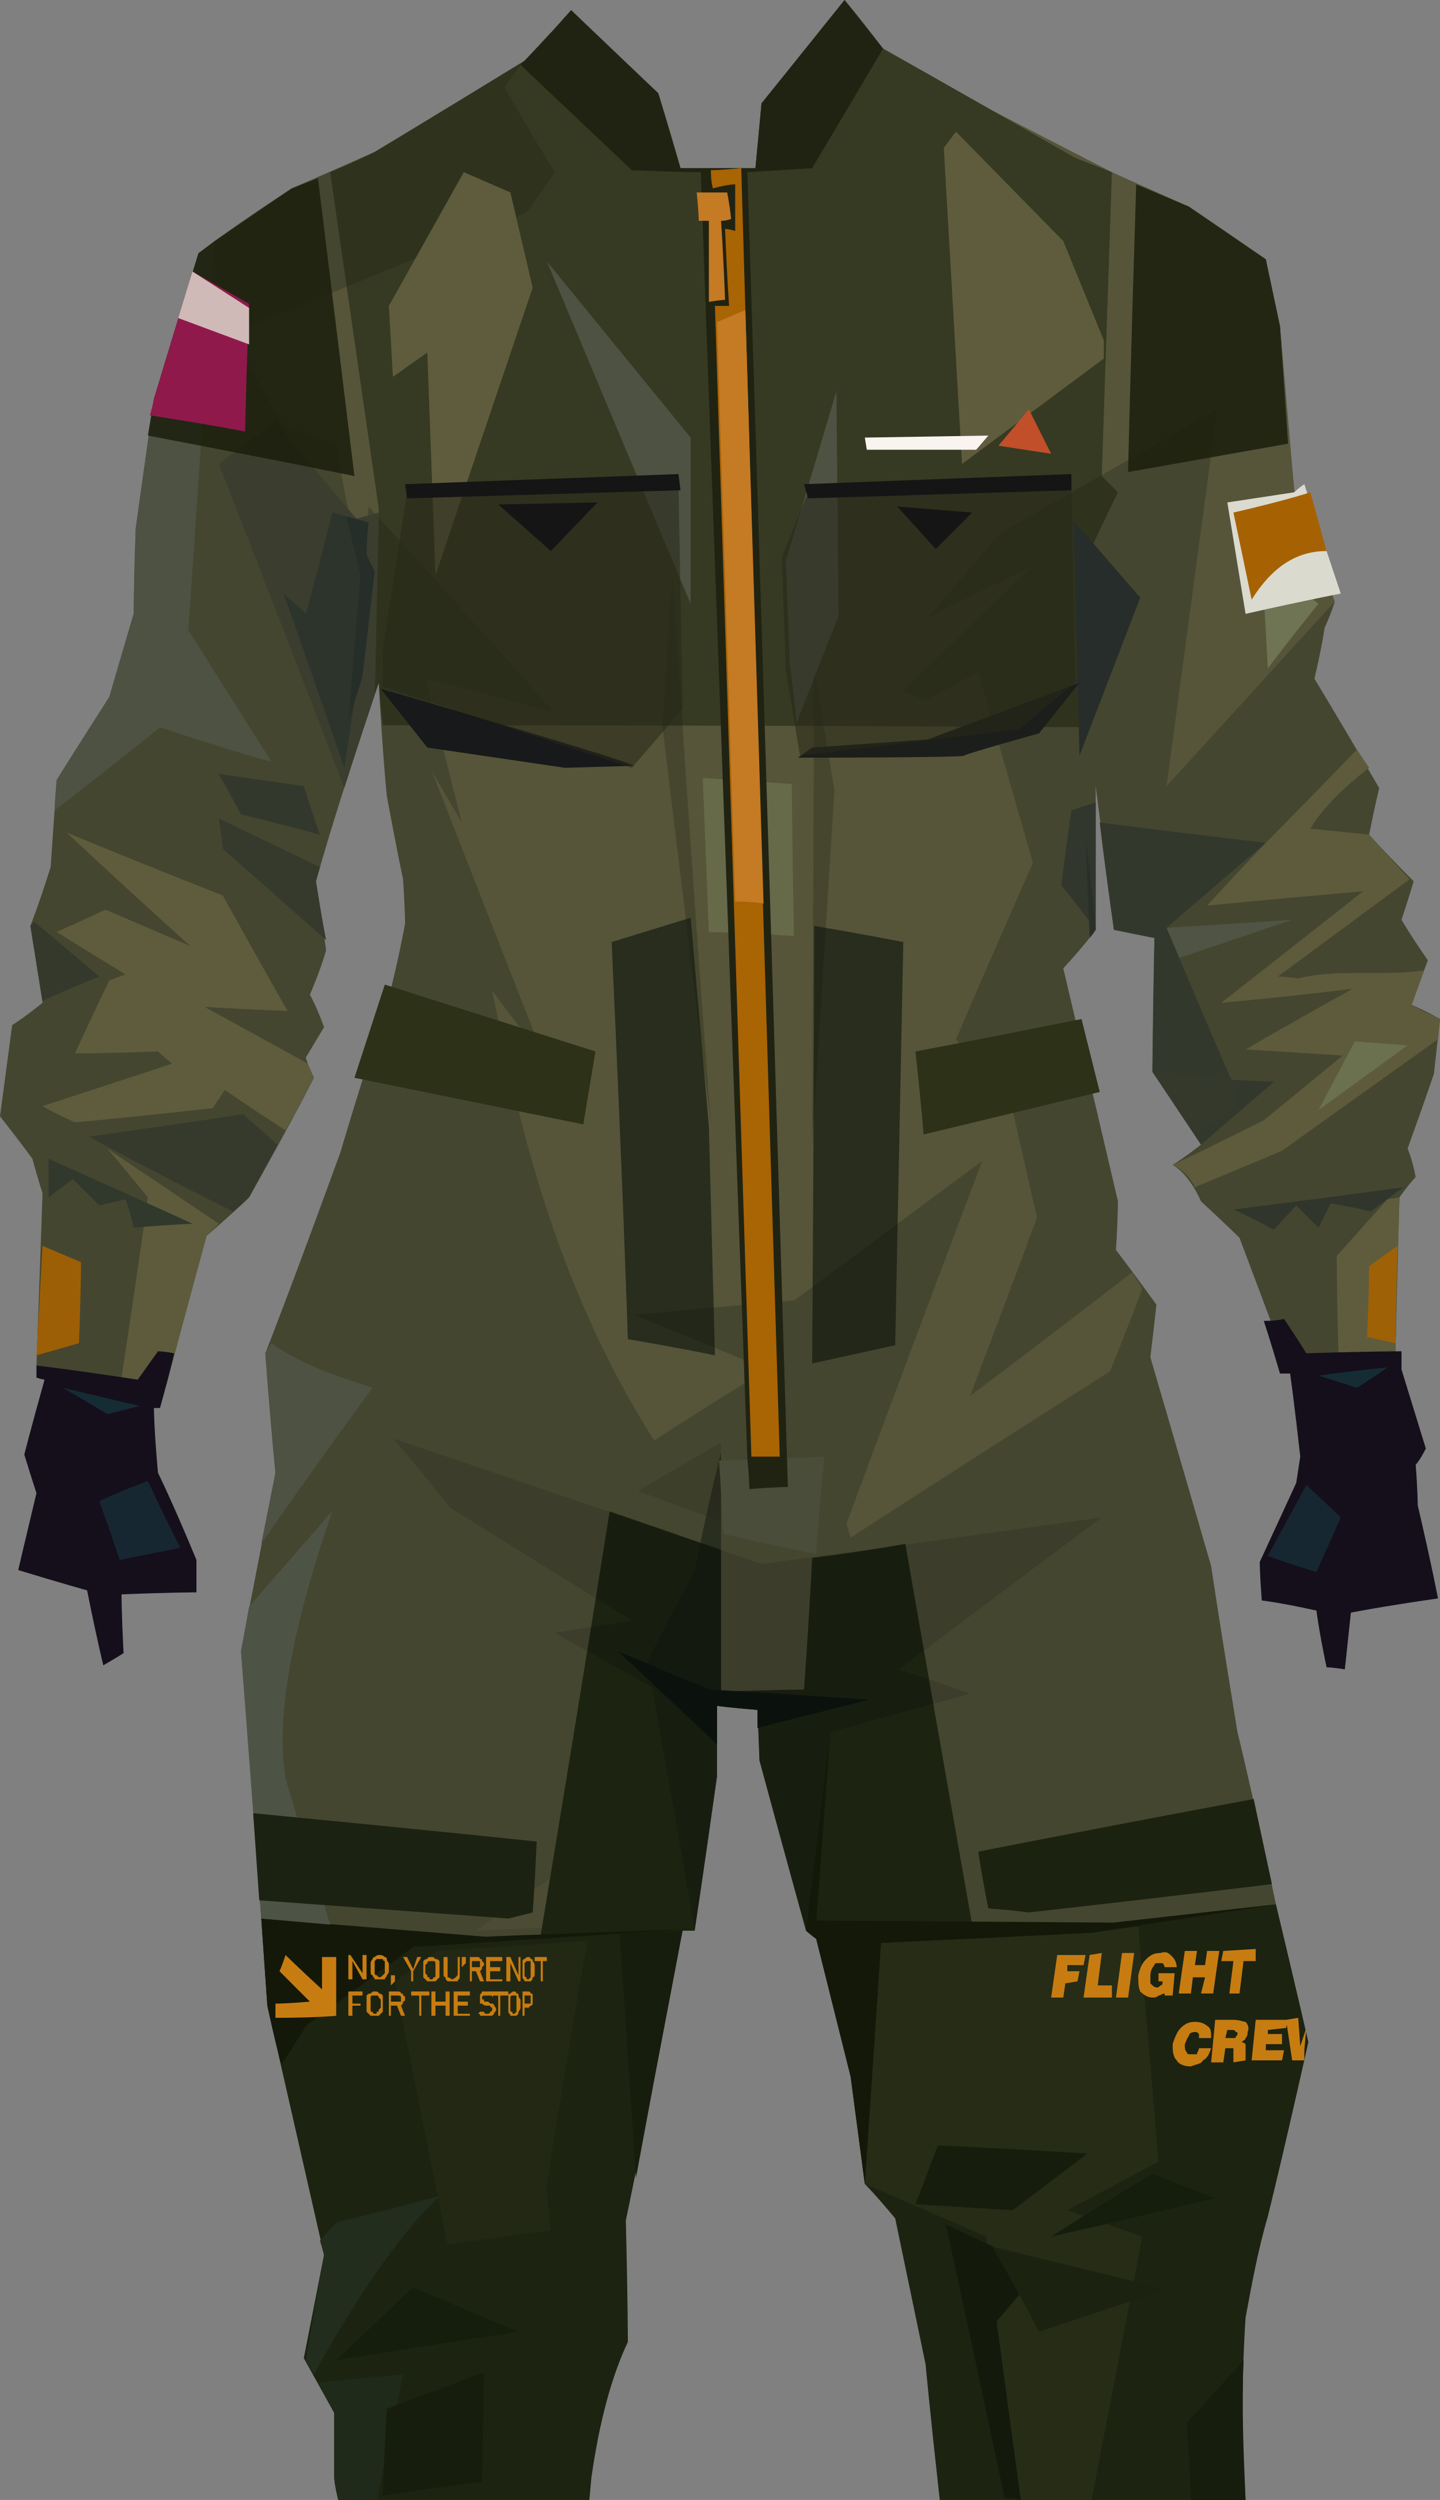 <?xml version="1.0" encoding="UTF-8" standalone="no"?>
<svg
   width="711"
   height="1234"
   viewBox="0 0 711 1234"
   version="1.1"
   id="svg111"
   sodipodi:docname="cb-layer-0988.svg"
   xmlns:inkscape="http://www.inkscape.org/namespaces/inkscape"
   xmlns:sodipodi="http://sodipodi.sourceforge.net/DTD/sodipodi-0.dtd"
   xmlns="http://www.w3.org/2000/svg"
   xmlns:svg="http://www.w3.org/2000/svg">
  <rect x="0" y="0" width="711" height="1234" fill="#808080" stroke="none"/>
  <sodipodi:namedview
     id="namedview113"
     pagecolor="#ffffff"
     bordercolor="#666666"
     borderopacity="1.0"
     inkscape:pageshadow="2"
     inkscape:pageopacity="0.0"
     inkscape:pagecheckerboard="0" />
  <defs
     id="defs2" />
  <g
     id="id-87123">
    <path
       d="m 129,947 c 74,6 111,9 111,9 68,-2 103,-4 103,-4 7,-50 11,-75 11,-75 0,-23 0,-35 0,-35 13,1 20,2 20,2 1,17 1,25 1,25 15,56 23,84 23,84 3,3 5,4 5,4 91,-2 136,-3 136,-3 61,-9 91,-14 91,-14 -12,-57 -19,-85 -19,-85 -9,-55 -13,-82 -13,-82 -20,-69 -30,-103 -30,-103 2,-17 3,-26 3,-26 -13,-18 -20,-27 -20,-27 1,-16 1,-24 1,-24 -18,-77 -27,-115 -27,-115 11,-12 16,-19 16,-19 0,-47 0,-71 0,-71 6,48 9,71 9,71 14,3 20,4 20,4 -1,44 -1,66 -1,66 16,24 24,36 24,36 -9,7 -14,10 -14,10 5,3 10,9 14,18 13,12 19,18 19,18 17,45 25,67 25,67 35,-7 52,-11 52,-11 1,-51 2,-76 2,-76 5,-7 8,-10 8,-10 -2,-10 -4,-14 -4,-14 9,-25 13,-37 13,-37 2,-18 3,-27 3,-27 -9,-5 -14,-7 -14,-7 5,-14 8,-22 8,-22 -9,-13 -13,-20 -13,-20 4,-12 6,-19 6,-19 -15,-15 -22,-23 -22,-23 3,-15 5,-23 5,-23 -21,-36 -32,-54 -32,-54 4,-17 5,-25 5,-25 4,-9 5,-13 5,-13 -13,-37 -20,-55 -20,-55 -5,-54 -7,-81 -7,-81 -5,-22 -7,-33 -7,-33 C 599,110 587,102 587,102 550,86 531,78 531,78 468,42 436,24 436,24 424,8 417,0 417,0 c -27,34 -41,51 -41,51 -2,21 -3,32 -3,32 -25,0 -37,0 -37,0 C 329,58 325,46 325,46 296,19 282,5 282,5 c -15,17 -23,25 -23,25 -49,30 -74,45 -74,45 -27,12 -41,18 -41,18 -26,17 -38,26 -38,26 -5,4 -8,6 -8,6 -15,48 -22,72 -22,72 -6,42 -9,64 -9,64 -1,28 -1,42 -1,42 -8,27 -12,41 -12,41 -18,28 -26,41 -26,41 -2,29 -3,43 -3,43 -6,19 -10,29 -10,29 4,25 6,38 6,38 -10,8 -15,11 -15,11 -4,30 -6,45 -6,45 11,14 16,21 16,21 3,11 5,17 5,17 -2,57 -3,85 -3,85 42,7 64,10 64,10 13,-49 20,-74 20,-74 14,-12 21,-19 21,-19 22,-39 32,-59 32,-59 -3,-6 -4,-10 -4,-10 6,-10 9,-15 9,-15 -4,-11 -7,-16 -7,-16 6,-14 8,-22 8,-22 -3,-22 -5,-34 -5,-34 9,-32 20,-65 31,-98 2,37 4,56 4,56 5,27 8,41 8,41 1,15 1,22 1,22 -4,21 -7,32 -7,32 -17,54 -25,81 -25,81 -24,66 -37,99 -37,99 3,40 5,59 5,59 l -17,88 c 7,88 10,132 10,132 z"
       fill="#454630"
       id="id-87124" />
    <path
       d="m 114,165 c 17,30 26,45 26,45 17,6 26,9 26,9 4,25 7,37 7,37 5,1 8,1 8,1 1,-4 1,-7 1,-7 62,68 92,102 92,102 -42,-12 -64,-17 -64,-17 12,47 18,71 18,71 -10,-17 -15,-26 -15,-26 37,95 56,143 56,143 -18,-23 -26,-34 -26,-34 8,39 13,59 13,59 15,61 37,116 67,163 37,-24 56,-35 56,-35 -44,-18 -66,-27 -66,-27 53,-5 79,-7 79,-7 62,-46 93,-69 93,-69 -45,119 -67,179 -67,179 1,4 2,7 2,7 85,-55 128,-82 128,-82 11,-27 16,-41 16,-41 -3,-5 -5,-8 -5,-8 -53,41 -80,61 -80,61 22,-58 33,-88 33,-88 -8,-35 -12,-53 -12,-53 -19,-23 -28,-35 -28,-35 25,-58 38,-87 38,-87 -18,-63 -27,-94 -27,-94 -18,9 -26,14 -26,14 -7,-3 -11,-5 -11,-5 42,-41 63,-61 63,-61 -34,16 -51,25 -51,25 24,-28 36,-42 36,-42 72,-41 107,-61 107,-61 l -25,186 83,-91 -20,-55 -7,-81 -7,-33 L 587,102 549,85 485,52 436,24 401,83 312,84 C 275,49 257,32 257,32 c -5,7 -8,11 -8,11 16,28 25,42 25,42 l -14,20 c -97,40 -146,60 -146,60 z"
       fill="#565539"
       id="id-87125" />
    <path
       d="m 189,358 c 231,0 346,1 346,1 3,-61 5,-91 5,-91 8,-17 12,-25 12,-25 -5,-5 -8,-8 -8,-8 L 549,85 531,78 C 468,42 436,24 436,24 c -2,-2 -3,-4 -3,-4 -16,24 -25,36 -25,36 -4,10 -7,15 -7,15 l -26,-5 -2,17 c -25,0 -37,0 -37,0 -6,-19 -9,-29 -9,-29 -19,-4 -29,-6 -29,-6 L 272,16 259,30 c -49,30 -74,45 -74,45 -14,7 -22,10 -22,10 l 24,166 -2,92 2,-6 c 1,14 2,21 2,21 z"
       fill="#1d2411"
       fill-opacity="0.557"
       id="id-87126" />
    <path
       d="m 235,953 c 35,-25 53,-37 53,-37 v 35 c -35,1 -53,2 -53,2 z"
       fill="#4c4b33"
       id="id-87127" />
    <path
       d="m 167,1234 c -2,-8 -2,-11 -2,-11 0,-22 0,-32 0,-32 -10,-18 -15,-27 -15,-27 l 10,-51 -28,-123 -3,-43 c 74,6 111,9 111,9 18,-1 27,-1 27,-1 23,-139 34,-209 34,-209 l 55,19 c 0,47 0,70 0,70 27,-1 41,-1 41,-1 3,-43 4,-65 4,-65 31,-4 46,-7 46,-7 22,126 33,188 33,188 l 70,-1 80,-9 c 11,46 16,68 16,68 -13,58 -20,86 -20,86 -5,17 -8,34 -11,50 -2,31 -2,61 0,90 -101,0 -151,0 -151,0 -5,-45 -7,-67 -7,-67 -10,-48 -15,-72 -15,-72 -10,-12 -15,-17 -15,-17 l -7,-53 -17,-68 -5,-4 -23,-84 -1,-25 -20,-2 v 35 c -7,50 -11,76 -11,76 -4,0 -6,0 -6,0 -18,96 -28,143 -28,143 1,40 1,60 1,60 -8,17 -14,39 -18,67 l -1,11 c -83,0 -124,0 -124,0 z"
       fill="#1c2311"
       id="id-87128" />
    <path
       d="m 18,669 c 14,-4 21,-6 21,-6 1,-26 1,-40 1,-40 l -19,-8 c -2,36 -3,54 -3,54 z"
       fill="#9d5f06"
       id="id-87129" />
    <path
       d="M 60,680 C 69,621 73,591 73,591 60,575 53,567 53,567 l 55,37 -6,6 -20,74 c -15,-3 -22,-4 -22,-4 z"
       fill="#5e5b3c"
       id="id-87130" />
    <path
       d="m 95,604 c -19,1 -29,2 -29,2 -2,-9 -4,-14 -4,-14 -9,2 -13,3 -13,3 -9,-9 -13,-13 -13,-13 -8,6 -12,9 -12,9 v -19 c 47,21 71,32 71,32 z"
       fill="#31382c"
       id="id-87131" />
    <path
       d="M 115,598 C 67,574 44,561 44,561 c 50,-7 76,-11 76,-11 l 17,15 -14,26 c -5,5 -8,7 -8,7 z"
       fill="#353a2c"
       id="id-87132" />
    <path
       d="m 141,558 c -20,-13 -30,-20 -30,-20 -4,6 -6,9 -6,9 -45,5 -68,7 -68,7 -11,-5 -16,-8 -16,-8 43,-14 64,-21 64,-21 -5,-4 -7,-6 -7,-6 -27,1 -41,1 -41,1 11,-24 17,-36 17,-36 5,-2 8,-3 8,-3 -23,-14 -34,-21 -34,-21 16,-7 24,-11 24,-11 28,12 42,18 42,18 -41,-37 -61,-56 -61,-56 51,21 77,31 77,31 21,38 32,57 32,57 -27,-1 -41,-2 -41,-2 l 51,28 3,7 c -9,17 -14,26 -14,26 z"
       fill="#5f5c3d"
       id="id-87133" />
    <path
       d="m 21,494 c 18,-8 28,-12 28,-12 l -32,-27 -2,2 c 4,25 6,37 6,37 z"
       fill="#34392c"
       id="id-87134" />
    <path
       d="m 161,464 c -34,-30 -51,-45 -51,-45 -1,-10 -2,-15 -2,-15 l 50,24 -2,7 c 3,19 5,29 5,29 z"
       fill="#353a2c"
       id="id-87135" />
    <path
       d="m 158,412 c -26,-7 -39,-10 -39,-10 -7,-13 -11,-20 -11,-20 l 42,6 c 5,16 8,24 8,24 z"
       fill="#33382c"
       id="id-87136" />
    <path
       d="m 27,400 c 35,-27 52,-41 52,-41 36,12 55,17 55,17 l -41,-65 13,-192 -8,6 -22,72 -9,64 -1,42 -12,41 -26,41 c -1,10 -1,15 -1,15 z"
       fill="#4d5242"
       id="id-87137" />
    <path
       d="M 170,389 C 129,282 108,229 108,229 c 19,-14 28,-21 28,-21 26,32 40,48 40,48 l 11,-3 -2,90 c -10,30 -15,46 -15,46 z"
       fill="#3b3e2e"
       id="id-87138" />
    <path
       d="m 170,379 c -20,-58 -30,-86 -30,-86 7,6 11,10 11,10 9,-33 13,-50 13,-50 12,3 18,5 18,5 -1,11 -1,16 -1,16 l 4,8 c -10,64 -15,97 -15,97 z"
       fill="#2d342b"
       id="id-87139" />
    <path
       d="m 172,356 7,-22 6,-52 -4,-8 c 0,-11 1,-16 1,-16 -7,-2 -11,-3 -11,-3 l 7,29 c -4,48 -6,72 -6,72 z"
       fill="#262e2a"
       id="id-87140" />
    <path
       d="m 626,330 c -2,-35 -3,-53 -3,-53 l 28,21 c -17,21 -25,32 -25,32 z"
       fill="#6e7454"
       id="id-87141" />
    <path
       d="m 615,303 c 31,-7 47,-10 47,-10 -12,-36 -18,-54 -18,-54 -3,2 -5,4 -5,4 l -33,5 z"
       fill="#dbdacf"
       id="id-87142" />
    <path
       d="m 618,296 c -6,-29 -9,-43 -9,-43 26,-6 38,-10 38,-10 l 8,29 c -15,0 -27,8 -37,24 z"
       fill="#a66202"
       id="id-87143" />
    <path
       d="m 541,459 c -11,-15 -17,-22 -17,-22 3,-24 5,-37 5,-37 l 12,-4 c 0,42 0,63 0,63 z"
       fill="#31372c"
       id="id-87144" />
    <path
       d="m 541,459 c -2,3 -3,4 -3,4 l -2,-49 c 4,30 5,45 5,45 z"
       fill="#29302a"
       id="id-87145" />
    <path
       d="m 452,519 c 3,27 4,41 4,41 58,-14 87,-21 87,-21 l -9,-36 c -55,11 -82,16 -82,16 z"
       fill="#2c3118"
       id="id-87146" />
    <path
       d="m 570,477 68,-23 -62,4 -6,5 c 0,9 0,14 0,14 z"
       fill="#4f5445"
       id="id-87147" />
    <path
       d="m 550,459 c -5,-35 -7,-53 -7,-53 55,7 82,10 82,10 -33,28 -49,42 -49,42 21,50 32,75 32,75 l 21,1 -36,31 -24,-36 1,-66 c -13,-3 -20,-4 -20,-4 z"
       fill="#32382c"
       id="id-87148" />
    <path
       d="m 670,370 c -30,31 -45,46 -45,46 -19,20 -29,31 -29,31 52,-5 77,-7 77,-7 -47,37 -70,55 -70,55 43,-4 65,-7 65,-7 -36,20 -53,30 -53,30 32,2 48,3 48,3 l -39,32 c -30,15 -45,22 -45,22 4,2 8,5 11,11 29,-12 43,-18 43,-18 l 77,-55 1,-10 c -9,-4 -14,-7 -14,-7 4,-11 6,-17 6,-17 -20,3 -43,-1 -62,4 -6,-1 -10,-1 -10,-1 l 65,-48 c -13,-14 -20,-22 -20,-22 -20,-2 -29,-3 -29,-3 6,-10 16,-20 29,-30 z"
       fill="#5d5b3c"
       id="id-87149" />
    <path
       d="m 651,548 c 12,-23 18,-34 18,-34 l 26,2 c -29,21 -44,32 -44,32 z"
       fill="#6b704f"
       id="id-87150" />
    <path
       d="m 569,529 c 26,2 39,4 39,4 3,8 4,12 4,12 l -22,15 z"
       fill="#34392c"
       id="id-87151" />
    <path
       d="m 609,597 c 56,-7 84,-11 84,-11 -11,8 -16,12 -16,12 -13,-3 -20,-4 -20,-4 -4,8 -6,12 -6,12 -7,-7 -11,-11 -11,-11 l -11,12 c -13,-7 -20,-10 -20,-10 z"
       fill="#30362c"
       id="id-87152" />
    <path
       d="m 73,215 c 68,13 102,20 102,20 l -18,-147 -13,5 -38,26 -8,6 -22,72 c -2,12 -3,18 -3,18 z"
       fill="#1b1e0c"
       fill-opacity="0.845"
       id="id-87153" />
    <path
       d="m 661,673 c -1,-35 -1,-53 -1,-53 l 25,-28 6,-1 -2,76 c -19,4 -28,6 -28,6 z"
       fill="#5f5c3d"
       id="id-87154" />
    <path
       d="m 74,205 c 32,5 47,8 47,8 1,-42 2,-63 2,-63 L 95,134 76,197 c -1,5 -2,8 -2,8 z"
       fill="#90194c"
       id="id-87155" />
    <path
       d="m 123,170 -35,-13 7,-23 28,18 c 0,12 0,18 0,18 z"
       fill="#cfbab8"
       id="id-87156" />
    <path
       d="m 689,663 c -9,-2 -14,-3 -14,-3 1,-23 1,-35 1,-35 l 14,-10 c -1,32 -1,48 -1,48 z"
       fill="#9f6106"
       id="id-87157" />
    <path
       d="m 624,652 c 7,0 10,-1 10,-1 8,12 11,17 11,17 31,-1 47,-1 47,-1 0,6 0,9 0,9 8,26 12,39 12,39 -3,6 -5,8 -5,8 1,13 1,20 1,20 7,30 10,46 10,46 -28,4 -43,7 -43,7 -2,19 -3,28 -3,28 -6,-1 -9,-1 -9,-1 -4,-19 -5,-28 -5,-28 -18,-4 -27,-5 -27,-5 -1,-13 -1,-19 -1,-19 12,-26 18,-39 18,-39 l 2,-13 c -3,-27 -5,-41 -5,-41 h -5 c -5,-17 -8,-26 -8,-26 z"
       fill="#150f1b"
       id="id-87158" />
    <path
       d="m 557,233 79,-14 -4,-58 -7,-33 -38,-26 -26,-11 c -3,95 -4,142 -4,142 z"
       fill="#1b1e0c"
       fill-opacity="0.845"
       id="id-87159" />
    <path
       d="m 662,749 c -8,18 -12,27 -12,27 -16,-5 -24,-8 -24,-8 l 19,-35 c 12,11 17,16 17,16 z"
       fill="#162731"
       id="id-87160" />
    <path
       d="m 685,675 c -10,7 -15,10 -15,10 l -19,-6 c 22,-3 34,-4 34,-4 z"
       fill="#152c35"
       id="id-87161" />
    <path
       d="m 175,532 113,23 c 4,-24 6,-36 6,-36 L 190,486 Z"
       fill="#2c3118"
       id="id-87162" />
    <path
       d="m 302,465 c 6,131 8,196 8,196 29,5 43,8 43,8 -2,-75 -3,-113 -3,-113 l -9,-103 c -26,8 -39,12 -39,12 z"
       fill="#0f170d"
       fill-opacity="0.639"
       id="id-87163" />
    <path
       d="M 351,555 C 335,424 327,358 327,358 l 5,-74 c 12,181 19,271 19,271 z"
       fill="#131809"
       fill-opacity="0.234"
       id="id-87164" />
    <path
       d="m 350,460 c 28,1 42,2 42,2 -1,-50 -1,-75 -1,-75 l -44,-3 c 2,50 3,76 3,76 z"
       fill="#676a49"
       id="id-87165" />
    <polygon
       points="412,390 402,330 401,565 "
       fill="#131809"
       fill-opacity="0.234"
       id="id-87166" />
    <path
       d="m 401,673 c 1,-144 1,-216 1,-216 29,5 44,8 44,8 l -4,199 c -27,6 -41,9 -41,9 z"
       fill="#0f170d"
       fill-opacity="0.639"
       id="id-87167" />
    <path
       d="m 315,736 c 27,-16 41,-24 41,-24 v 39 c -27,-10 -41,-15 -41,-15 z"
       fill="#3e3f2a"
       id="id-87168" />
    <path
       d="m 194,710 c 121,41 182,62 182,62 112,-15 168,-23 168,-23 -67,50 -100,75 -100,75 24,8 35,12 35,12 l -69,19 -12,98 -23,-84 -1,-25 -20,-2 v 35 c -7,50 -11,75 -11,75 -14,-79 -21,-119 -21,-119 -32,-18 -48,-27 -48,-27 25,-4 38,-6 38,-6 l -90,-56 c -18,-23 -28,-34 -28,-34 z"
       fill="#000000"
       fill-opacity="0.13"
       id="id-87169" />
    <path
       d="m 305,815 c 31,13 46,19 46,19 52,3 78,5 78,5 l -55,14 v -9 c -14,-1 -20,-2 -20,-2 v 19 c -33,-31 -49,-46 -49,-46 z"
       fill="#0b120e"
       id="id-87170" />
    <path
       d="m 319,821 c 16,-31 24,-46 24,-46 8,-39 13,-58 13,-58 v 118 l -5,-1 c -21,-9 -32,-13 -32,-13 z"
       fill="#0f160d"
       fill-opacity="0.487"
       id="id-87171" />
    <path
       d="m 129,947 c 2,29 3,43 3,43 4,19 7,29 7,29 8,-12 12,-19 12,-19 l 53,-39 139,-9 -103,4 c -74,-6 -111,-9 -111,-9 z"
       fill="#131809"
       id="id-87172" />
    <path
       d="m 195,978 c 17,87 26,130 26,130 34,-5 51,-7 51,-7 -2,-15 -2,-23 -2,-23 13,-80 20,-120 20,-120 l -74,5 c -14,10 -21,15 -21,15 z"
       fill="#222814"
       id="id-87173" />
    <path
       d="m 167,1234 -2,-11 c 0,-22 0,-32 0,-32 -5,-10 -8,-15 -8,-15 l 42,-4 -13,62 z"
       fill="#202a1a"
       id="id-87174" />
    <path
       d="m 189,1232 c 1,-29 2,-43 2,-43 32,-12 48,-18 48,-18 l -1,54 c -33,4 -49,7 -49,7 z"
       fill="#161d0c"
       id="id-87175" />
    <path
       d="m 256,1151 c -60,9 -90,14 -90,14 l 38,-36 c 35,15 52,22 52,22 z"
       fill="#151d0c"
       id="id-87176" />
    <path
       d="m 155,1172 c 20,-36 41,-68 62,-88 -34,9 -51,13 -51,13 l -8,9 2,7 -9,52 c 3,5 4,7 4,7 z"
       fill="#222d1e"
       id="id-87177" />
    <path
       d="m 435,959 c 69,-3 104,-5 104,-5 15,-2 23,-3 23,-3 7,78 10,116 10,116 -30,16 -45,24 -45,24 l 37,13 -25,130 c -24,0 -35,0 -35,0 -9,-65 -13,-98 -13,-98 l -4,-32 -60,-26 z"
       fill="#262c16"
       id="id-87178" />
    <path
       d="m 463,1059 c -7,19 -11,29 -11,29 32,2 48,3 48,3 l 37,-28 c -49,-3 -74,-4 -74,-4 z"
       fill="#161d0c"
       id="id-87179" />
    <path
       d="m 519,1104 c 33,-21 50,-31 50,-31 l 31,12 c -54,13 -81,19 -81,19 z"
       fill="#151d0c"
       id="id-87180" />
    <path
       d="m 504,1234 c -5,-1 -8,-1 -8,-1 -19,-90 -29,-135 -29,-135 32,15 47,22 47,22 l -22,26 c 8,59 12,88 12,88 z"
       fill="#13190b"
       id="id-87181" />
    <path
       d="m 513,1151 c 42,-14 63,-21 63,-21 l -86,-21 c 16,28 23,42 23,42 z"
       fill="#1c2210"
       id="id-87182" />
    <path
       d="m 588,1234 c -1,-25 -2,-38 -2,-38 l 28,-31 c -1,23 0,46 1,69 -18,0 -27,0 -27,0 z"
       fill="#171d0c"
       id="id-87183" />
    <path
       d="m 427,1078 8,-119 104,-5 91,-14 c -53,6 -80,9 -80,9 l -147,-1 7,-93 -12,98 5,4 17,68 z"
       fill="#131809"
       id="id-87184" />
    <path
       d="m 337,953 -31,1 8,121 c 15,-81 23,-122 23,-122 z"
       fill="#171d0c"
       id="id-87185" />
    <path
       d="m 533,373 c 20,-52 30,-78 30,-78 l -33,-38 c 2,77 3,116 3,116 z"
       fill="#262d2a"
       id="id-87186" />
    <path
       d="m 163,950 c -15,-48 -22,-72 -22,-72 -5,-30 3,-74 23,-132 l -41,47 -4,22 10,132 c 23,2 34,3 34,3 z"
       fill="#4e5445"
       id="id-87187" />
    <path
       d="m 129,762 c 1,-2 2,-2 2,-3 35,-50 53,-74 53,-74 -19,-6 -36,-12 -50,-22 l -3,5 5,59"
       fill="#4d5242"
       id="id-87188" />
    <path
       d="m 125,895 c 93,9 140,14 140,14 -1,23 -2,35 -2,35 -8,2 -12,3 -12,3 l -123,-9 c -2,-29 -3,-43 -3,-43 z"
       fill="#1c2212"
       id="id-87189" />
    <path
       d="m 483,914 c 3,19 5,28 5,28 13,1 20,2 20,2 80,-9 120,-14 120,-14 l -9,-42 c -91,17 -136,26 -136,26 z"
       fill="#1c2210"
       id="id-87190" />
    <path
       d="m 403,767 c -31,-6 -46,-10 -46,-10 -1,-24 -2,-36 -2,-36 l 52,-2 c -3,32 -4,48 -4,48 z"
       fill="#4a4d3a"
       id="id-87191" />
    <path
       d="m 370,735 c 13,-1 19,-1 19,-1 C 376,301 369,85 369,85 L 401,83 436,24 417,0 376,51 373,83 H 336 L 325,46 282,5 c -15,17 -23,25 -23,25 -1,1 -2,2 -2,2 37,35 55,52 55,52 23,1 34,1 34,1 l 23,635 c 1,10 1,15 1,15 z"
       fill="#202312"
       id="id-87192" />
    <path
       d="m 371,719 c 10,0 14,0 14,0 C 372,295 366,83 366,83 c -10,1 -15,1 -15,1 0,6 1,9 1,9 7,-2 11,-2 11,-2 0,15 0,23 0,23 -3,-1 -5,-1 -5,-1 1,25 2,38 2,38 h -7 c 12,379 18,568 18,568 z"
       fill="#a96404"
       id="id-87193" />
    <path
       d="m 363,445 c 9,0 14,1 14,1 -6,-195 -9,-293 -9,-293 l -14,6 c 6,191 9,286 9,286 z"
       fill="#c57a24"
       id="id-87194" />
    <path
       d="m 350,149 c 6,-1 8,-1 8,-1 -1,-26 -2,-39 -2,-39 3,0 5,-1 5,-1 -1,-9 -2,-13 -2,-13 -10,0 -15,0 -15,0 1,10 1,14 1,14 h 5 c 0,27 0,40 0,40 z"
       fill="#c57a24"
       id="id-87195" />
    <path
       d="m 86,668 c -5,-1 -8,-1 -8,-1 l -10,14 c -33,-5 -50,-7 -50,-7 0,4 0,6 0,6 3,1 4,1 4,1 -7,25 -10,37 -10,37 4,13 6,19 6,19 -6,25 -9,38 -9,38 23,7 34,10 34,10 5,25 8,37 8,37 7,-4 10,-6 10,-6 -1,-20 -1,-29 -1,-29 24,-1 37,-1 37,-1 0,-11 0,-16 0,-16 C 85,741 78,727 78,727 76,705 76,695 76,695 h 3 c 5,-18 7,-27 7,-27 z"
       fill="#150f1b"
       id="id-87196" />
    <path
       d="m 31,685 c 25,6 38,9 38,9 l -16,4 C 38,689 31,685 31,685 Z"
       fill="#152c35"
       id="id-87197" />
    <path
       d="m 73,731 c -16,6 -24,10 -24,10 7,19 10,29 10,29 l 30,-6 C 78,742 73,731 73,731 Z"
       fill="#162731"
       id="id-87198" />
    <g
       transform="translate(188,65)"
       id="id-87199">
      <path
         d="m 226,239 -1,-111 -25,84 2,51 c 0,0 4,30 3,30 0,-1 21,-54 21,-54 z"
         fill="#4d5242"
         id="id-87200" />
      <polygon
         points="337,54 357,103 357,112 287,164 278,8 284,0 "
         fill="#5f5c3d"
         id="polygon80" />
      <polygon
         points="331,159 305,155 320,137 "
         fill="#c14f2a"
         id="polygon82" />
      <polygon
         points="240,157 239,151 300,150 294,157 "
         fill="#faf4f1"
         id="polygon84" />
      <path
         d="m 206,309 c 0,0 81,0 82,-1 1,-1 37,-11 37,-11 l 20,-25 -75,28 -57,4 z"
         fill="#1b1e1a"
         id="path86" />
      <path
         d="M 125,313 91,314 23,304 0,275 c 0,0 121,35 125,38 z"
         fill="#17191a"
         id="path88" />
      <polygon
         points="153,151 153,222 153,233 82,64 "
         fill="#4d5242"
         id="polygon90" />
      <polygon
         points="75,77 27,219 23,109 6,121 4,86 41,20 64,30 "
         fill="#5f5c3d"
         id="polygon92" />
      <polygon
         points="1,274 124,314 149,285 147,173 13,178 1,255 "
         fill="#282a19"
         opacity="0.559"
         id="id-87208" />
      <polygon
         points="207,308 315,295 343,272 341,173 211,178 198,210 200,266 "
         fill="#282a19"
         opacity="0.559"
         id="polygon95" />
      <polygon
         points="148,177 147,169 12,174 13,181 "
         fill="#151515"
         id="polygon97" />
      <polygon
         points="341,169 209,174 211,181 341,177 "
         fill="#151515"
         id="polygon99" />
      <polygon
         points="274,206 255,185 292,188 "
         fill="#151515"
         id="polygon101" />
      <polygon
         points="107,183 58,184 84,207 "
         fill="#151515"
         id="polygon103" />
    </g>
    <path
       d="m 174,977 v -9 l 5,9 h 2 v -12 h -2 v 9 l -6,-9 h -1 v 12 z m 13,0 c 1,0 2,0 3,0 0,-1 1,-1 1,-2 0,0 1,-1 1,-2 v -4 c 0,0 -1,-1 -1,-2 0,-1 -1,-1 -1,-1 -1,-1 -2,-1 -3,-1 0,0 -1,0 -2,1 0,0 -1,0 -1,1 -1,1 -1,2 -1,2 v 4 c 0,1 0,2 1,2 0,1 1,1 1,2 1,0 2,0 2,0 z m 0,-1 c 0,0 0,0 -1,-1 0,0 -1,0 -1,-1 0,0 0,-1 0,-1 v -4 c 0,0 0,-1 0,-1 0,0 1,-1 1,-1 1,0 1,0 1,0 1,0 1,0 2,0 0,0 0,1 1,1 0,0 0,1 0,1 v 4 c 0,0 0,1 0,1 -1,1 -1,1 -1,1 -1,1 -1,1 -2,1 z m 6,4 2,-2 v -3 h -2 z m 11,-2 v -5 l 4,-7 h -2 l -2,6 -3,-6 h -2 l 4,7 v 5 z m 9,0 c 1,0 1,0 2,0 1,-1 1,-1 2,-2 0,0 0,-1 0,-2 v -4 c 0,0 0,-1 0,-2 -1,-1 -1,-1 -2,-1 -1,-1 -1,-1 -2,-1 -1,0 -2,0 -2,1 -1,0 -1,0 -2,1 0,1 0,2 0,2 v 4 c 0,1 0,2 0,2 1,1 1,1 2,2 0,0 1,0 2,0 z m 0,-1 c -1,0 -1,0 -1,-1 -1,0 -1,0 -1,-1 0,0 -1,-1 -1,-1 v -4 c 0,0 1,-1 1,-1 0,0 0,-1 1,-1 0,0 0,0 1,0 0,0 1,0 1,0 1,0 1,1 1,1 0,0 0,1 0,1 v 4 c 0,0 0,1 0,1 0,1 0,1 -1,1 0,1 -1,1 -1,1 z m 10,1 c 1,0 2,0 3,0 0,-1 1,-1 1,-2 0,0 0,-1 0,-2 v -8 h -1 v 8 c 0,1 0,1 -1,2 0,0 -1,1 -2,1 0,0 -1,-1 -2,-1 0,-1 0,-1 0,-2 v -8 h -2 v 8 c 0,1 0,2 1,2 0,1 0,1 1,2 1,0 1,0 2,0 z m 5,-7 2,-2 v -3 h -2 z m 4,-5 v 12 h 1 v -5 h 2 l 2,5 h 2 l -2,-5 v 0 c 0,0 0,0 0,0 v 0 c 1,-1 1,-1 1,-2 0,0 1,-1 1,-1 v -1 c 0,0 -1,-1 -1,-1 0,-1 0,-1 -1,-1 0,-1 -1,-1 -1,-1 h -3 v 0 z m 1,2 h 3 c 0,0 0,0 1,0 0,0 0,0 0,1 0,0 0,0 0,1 v 0 c 0,0 0,0 0,1 0,0 0,0 0,0 -1,0 -1,0 -1,0 h -3 z m 7,-2 v 12 h 2 6 v -1 h -6 v -4 h 5 v -2 h -5 v -3 h 6 v -2 h -7 z m 12,12 v -9 l 4,9 h 1 v -12 h -1 v 9 l -4,-9 h -2 v 12 z m 9,0 c 0,0 1,0 1,0 1,-1 1,-1 1,-2 1,0 1,-1 1,-2 v -4 c 0,0 0,-1 -1,-2 0,-1 0,-1 -1,-1 0,-1 -1,-1 -1,-1 -1,0 -1,0 -2,1 0,0 -1,0 -1,1 0,1 0,2 0,2 v 4 c 0,1 0,2 0,2 0,1 1,1 1,2 1,0 1,0 2,0 z m 0,-1 c -1,0 -1,0 -1,-1 0,0 -1,0 -1,-1 0,0 0,-1 0,-1 v -4 c 0,0 0,-1 0,-1 0,0 1,-1 1,-1 0,0 0,0 1,0 0,0 0,0 1,0 0,0 0,1 0,1 0,0 0,1 0,1 v 4 c 0,0 0,1 0,1 0,1 0,1 0,1 -1,1 -1,1 -1,1 z m 7,1 v -10 h 2 v -2 h -6 v 2 h 3 v 10 z m -96,5 v 12 h 2 v -5 h 4 v -1 h -4 v -4 h 5 v -2 h -6 z m 13,12 c 1,0 2,0 2,0 1,-1 1,-1 2,-2 0,0 0,-1 0,-2 v -4 c 0,0 0,-1 0,-2 -1,-1 -1,-1 -2,-1 0,-1 -1,-1 -2,-1 -1,0 -1,0 -2,1 -1,0 -1,0 -2,1 0,1 0,2 0,2 v 4 c 0,1 0,2 0,2 1,1 1,1 2,2 1,0 1,0 2,0 z m 0,-1 c 0,0 -1,0 -1,-1 -1,0 -1,0 -1,-1 0,0 0,-1 0,-1 v -4 c 0,0 0,-1 0,-1 0,0 0,-1 1,-1 0,0 1,0 1,0 1,0 1,0 1,0 1,0 1,1 1,1 0,0 1,1 1,1 v 4 c 0,0 -1,1 -1,1 0,1 0,1 -1,1 0,1 0,1 -1,1 z m 7,-11 v 12 h 1 v -5 h 3 l 2,5 h 2 l -2,-5 v 0 c 0,0 0,0 0,0 v 0 c 1,-1 1,-1 1,-2 1,0 1,-1 1,-1 v -1 c 0,0 0,-1 -1,-1 0,-1 0,-1 -1,-1 0,-1 -1,-1 -2,-1 h -3 z m 1,2 h 3 c 1,0 1,0 1,0 0,0 1,0 1,1 0,0 0,0 0,1 v 0 c 0,0 0,0 0,1 0,0 -1,0 -1,0 0,0 0,0 -1,0 h -3 z m 15,10 v -10 h 4 v -2 h -9 v 2 h 4 v 10 z m 7,0 v -5 h 5 v 5 h 2 v -12 h -2 v 5 h -5 v -5 h -2 v 12 z m 9,-12 v 12 h 2 6 v -1 h -6 v -4 h 5 v -2 h -5 v -3 h 6 v -2 h -7 z m 16,12 c 1,0 2,0 3,0 0,0 1,-1 1,-1 0,-1 1,-1 1,-2 v 0 c 0,-1 -1,-2 -1,-2 0,-1 -1,-1 -1,-1 -1,0 -1,0 -2,-1 0,0 0,0 0,0 v 0 0 c 0,0 0,0 0,0 v 0 0 c -1,0 -1,0 -2,0 0,0 0,0 0,-1 -1,0 -1,0 -1,-1 0,0 0,-1 1,-1 0,0 1,0 2,0 0,0 1,0 1,0 1,0 1,0 1,1 l 1,-2 v 0 c 0,0 -1,0 -1,0 0,-1 -1,-1 -1,-1 0,0 -1,0 -1,0 -1,0 -2,0 -3,0 0,1 -1,1 -1,2 0,0 0,1 0,2 0,0 0,1 0,2 0,0 1,0 1,0 1,1 2,1 2,1 v 0 c 0,0 0,0 0,0 v 0 h 1 c 0,0 0,0 1,0 0,0 0,1 1,1 0,0 0,0 0,1 0,0 0,1 -1,1 0,1 -1,1 -2,1 0,0 -1,0 -1,-1 -1,0 -1,0 -2,0 l -1,1 v 0 c 1,0 1,0 1,1 1,0 1,0 2,0 0,0 1,0 1,0 z m 7,0 v -10 h 4 v -2 h -9 v 2 h 4 v 10 z m 7,0 c 0,0 1,0 1,0 1,-1 1,-1 1,-2 0,0 1,-1 1,-2 v -4 c 0,0 -1,-1 -1,-2 0,-1 0,-1 -1,-1 0,-1 -1,-1 -1,-1 -1,0 -1,0 -2,1 0,0 -1,0 -1,1 0,1 0,2 0,2 v 4 c 0,1 0,2 0,2 0,1 1,1 1,2 1,0 1,0 2,0 z m 0,-1 c -1,0 -1,0 -1,-1 -1,0 -1,0 -1,-1 0,0 0,-1 0,-1 v -4 c 0,0 0,-1 0,-1 0,0 0,-1 1,-1 0,0 0,0 1,0 0,0 0,0 1,0 0,0 0,1 0,1 0,0 0,1 0,1 v 4 c 0,0 0,1 0,1 0,1 0,1 0,1 -1,1 -1,1 -1,1 z m 4,-11 v 12 h 1 v -4 h 2 c 0,0 1,-1 1,-1 v 0 c 1,0 1,-1 1,-1 0,-1 0,-1 0,-2 v 0 c 0,-1 0,-2 0,-2 0,-1 0,-1 -1,-1 0,-1 -1,-1 -1,-1 h -2 z m 1,2 h 2 c 0,0 0,0 1,0 0,0 0,0 0,1 0,0 0,0 0,1 v 0 c 0,0 0,1 0,1 0,0 0,0 0,1 -1,0 -1,0 -1,0 h -2 z"
       fill="#c77c12"
       id="id-87214"
       fill-rule="nonzero" />
    <path
       d="m 525,986 1,-7 6,-1 1,-5 h -6 v -3 h 8 l 1,-5 h -14 l -3,21 z m 24,0 v -6 h -7 l 2,-16 -6,1 -3,21 z m 8,0 3,-22 h -6 l -3,22 z m 12,0 c 1,0 2,0 3,-1 1,0 2,-1 3,-1 v 1 h 4 l 1,-11 h -8 v 4 h 2 c 0,1 0,2 -1,2 -1,1 -1,1 -2,1 -1,0 -2,-1 -3,-2 0,0 0,-2 0,-4 0,-2 1,-4 2,-5 0,-1 1,-1 2,-1 1,0 2,0 2,0 1,1 1,2 1,2 h 6 c 0,-2 -1,-4 -2,-5 -2,-2 -3,-3 -6,-2 -3,0 -5,1 -7,3 -2,2 -3,4 -4,8 0,3 0,6 1,8 2,2 4,3 6,3 z m 19,-2 1,-8 h 6 l -2,8 h 6 l 3,-21 h -6 l -1,7 h -5 l 1,-7 h -6 l -3,21 z m 24,0 2,-16 h 6 v -6 l -16,1 -1,5 h 6 l -2,16 z"
       fill="#c77c12"
       id="id-87215"
       fill-rule="nonzero" />
    <path
       d="m 588,1020 c 2,-1 5,-1 6,-3 2,-1 3,-3 4,-6 h -6 c 0,1 -1,2 -1,3 -1,0 -2,0 -3,0 -1,0 -2,0 -2,-1 -1,-1 -1,-2 -1,-4 1,-2 1,-3 2,-4 0,-1 1,-2 3,-2 1,0 1,0 2,1 0,0 0,1 0,2 h 6 c 0,-3 0,-5 -2,-6 -1,-1 -3,-2 -6,-2 -3,0 -5,1 -7,3 -2,2 -3,5 -4,8 0,3 0,6 2,8 1,2 4,3 7,3 z m 16,-2 1,-7 h 2 c 1,0 2,0 2,0 0,1 0,1 0,2 v 2 c 0,1 0,1 0,1 0,1 0,1 0,2 l 6,-1 v 0 c 0,0 0,-1 0,-2 0,0 0,0 0,0 v -3 c 0,-1 0,-2 0,-3 0,0 -1,-1 -2,-1 1,-1 2,-1 2,-2 1,-1 1,-2 1,-3 1,-2 0,-4 -1,-5 -1,0 -3,-1 -6,-1 h -9 l -2,21 z m 1,-12 1,-4 h 2 c 1,0 2,0 2,1 1,0 1,0 1,1 0,1 -1,1 -1,2 0,0 -1,0 -2,0 z m 28,11 1,-5 h -9 v -3 h 8 v -5 h -7 v -2 l 9,-1 1,-4 h -16 l -2,20 z m 11,0 v -5 l 1,-11 -3,9 -1,-14 -6,1 3,20 z"
       fill="#c77c12"
       id="id-87216"
       fill-rule="nonzero" />
    <path
       d="m 141,965 c -2,6 -3,8 -3,8 10,10 15,15 15,15 -11,1 -17,1 -17,1 0,5 0,7 0,7 20,0 30,-1 30,-1 0,-20 0,-29 0,-29 -4,0 -7,0 -7,0 v 16 c -12,-11 -18,-17 -18,-17 z"
       fill="#c77c12"
       id="id-87217" />
  </g>
</svg>
